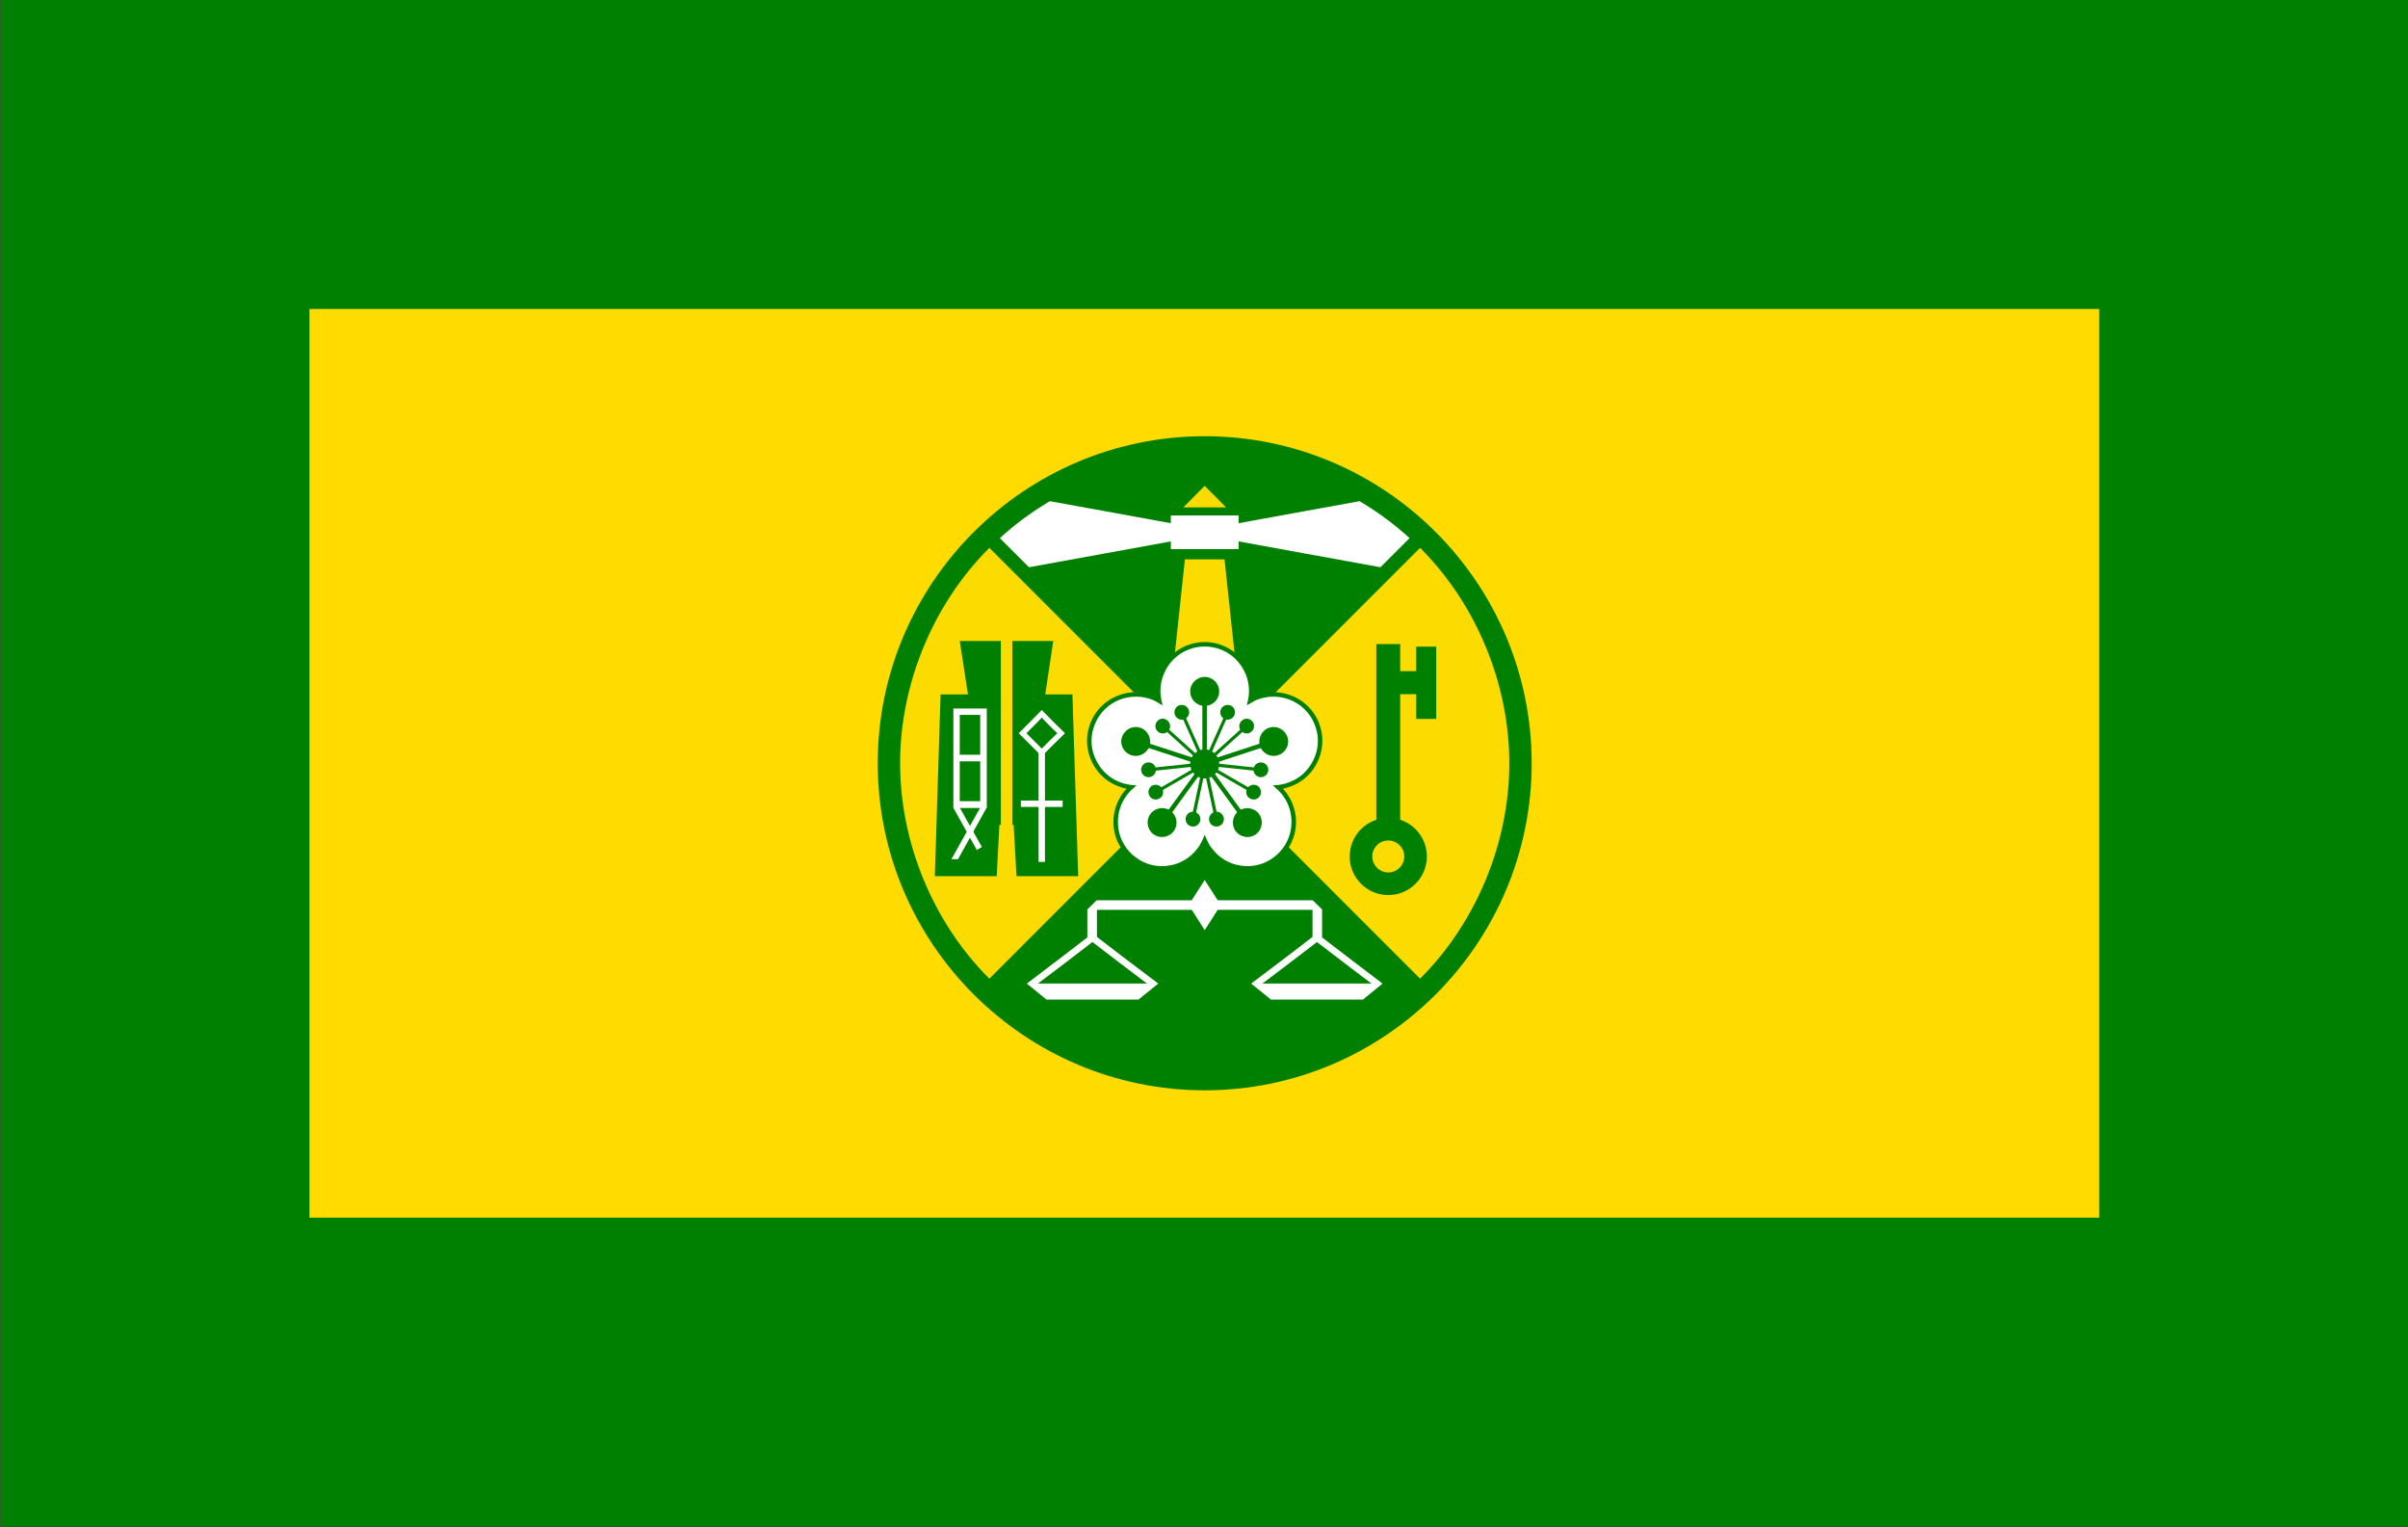 <?xml version="1.0" encoding="UTF-8" standalone="no"?>
<!-- Creator: CorelDRAW -->

<svg
   xmlns:dc="http://purl.org/dc/elements/1.1/"
   xmlns:cc="http://creativecommons.org/ns#"
   xmlns:rdf="http://www.w3.org/1999/02/22-rdf-syntax-ns#"
   xmlns:svg="http://www.w3.org/2000/svg"
   xmlns="http://www.w3.org/2000/svg"
   xmlns:sodipodi="http://sodipodi.sourceforge.net/DTD/sodipodi-0.dtd"
   xmlns:inkscape="http://www.inkscape.org/namespaces/inkscape"
   xml:space="preserve"
   x="-483.662"
   y="322.441"
   width="795"
   height="504"
   viewBox="-5374 0 8833.333 5600.508"
   id="svg2"
   version="1.1"
   inkscape:version="0.48.4 r9939"
   sodipodi:docname="海關-關務署長旗.svg"
   inkscape:export-filename="D:\網頁\海關旗.png"
   inkscape:export-xdpi="35.169254"
   inkscape:export-ydpi="35.169254"><rect x="-5374" y="0" width="8833.333" height="5600.508" fill="#333333" stroke="none"/><sodipodi:namedview
   pagecolor="#ffffff"
   bordercolor="#666666"
   borderopacity="1"
   objecttolerance="10"
   gridtolerance="10"
   guidetolerance="10"
   inkscape:pageopacity="0"
   inkscape:pageshadow="2"
   inkscape:window-width="1920"
   inkscape:window-height="1028"
   id="namedview85"
   showgrid="false"
   inkscape:zoom="1"
   inkscape:cx="494.2519"
   inkscape:cy="230.77551"
   inkscape:window-x="-8"
   inkscape:window-y="-8"
   inkscape:window-maximized="1"
   inkscape:current-layer="svg2"
   units="px"
   fit-margin-top="0"
   fit-margin-left="0"
   fit-margin-right="0"
   fit-margin-bottom="0" />
 <defs
   id="defs4">
  <style
   type="text/css"
   id="style6">
   
    .fil2 {fill:#FFFFFF}
    .fil1 {fill:#FCDB00}
    .fil0 {fill:#2B7D3C}
   
  </style>
 
  
  
  
 
   
   
   
   
   
   
   
   
   
   
   
   
   
   
   
   
   
   
   
   
   
   
   
   
   
   
   
   
   
   
   
   
   
   
   
   
  
    
    
   </defs>
 
<g
   id="g3054"
   transform="matrix(1.693,0,0,1.693,3726.122,1.5156798e-4)"><rect
     id="75924184"
     class="fil0"
     x="-5374.237"
     y="-8.9508649e-005"
     width="5217.009"
     height="3307.387"
     style="fill:#008000" /><rect
     id="75924272"
     class="fil1"
     x="-4704.786"
     y="669.352"
     width="3878.305"
     height="1968.683"
     style="fill:#ffdb00;fill-opacity:1" /><g
     transform="matrix(1,0,0,1,128.772,1284.665)"
     id="g3197"><path
       id="75924360"
       class="fil0"
       d="m -2893.597,-339.618 c 390.498,0 708.528,318.045 708.528,708.561 0,390.516 -318.03,708.561 -708.528,708.561 -390.498,0 -708.528,-318.045 -708.528,-708.561 0,-390.516 318.03,-708.561 708.528,-708.561 z"
       inkscape:connector-curvature="0"
       style="fill:#008000" /><path
       id="75924448"
       class="fil1"
       d="m -2893.597,368.943 466.659,-466.681 c 121.396,120.94 193.403,294.041 193.403,466.681 0,172.64 -72.007,345.741 -193.403,466.681 l -466.659,-466.681 z"
       inkscape:connector-curvature="0"
       style="fill:#fcdb00" /><path
       id="75924536"
       class="fil1"
       d="m -2893.597,368.943 -466.659,466.681 c -121.396,-120.94 -193.403,-294.041 -193.403,-466.681 0,-172.64 72.007,-345.741 193.403,-466.681 l 466.659,466.681 z"
       inkscape:connector-curvature="0"
       style="fill:#fcdb00" /><path
       id="75924624"
       class="fil1"
       d="m -2936.524,-72.811 85.854,0 23.079,216.03 -132.012,0 23.079,-216.03 z m 42.927,0 m 54.467,108.015 m -54.467,108.015 M -2948.064,35.204"
       inkscape:connector-curvature="0"
       style="fill:#fcdb00" /><path
       id="75924712"
       class="fil1"
       d="m -2893.597,-232.064 23.079,23.08 23.079,23.542 -46.158,0 -46.158,0 23.079,-23.542 23.079,-23.08 z"
       inkscape:connector-curvature="0"
       style="fill:#fcdb00" /><rect
       id="75924800"
       class="fil2"
       x="-2966.989"
       y="-167.901"
       width="146.783"
       height="72.933"
       style="fill:#ffffff" /><path
       id="75924888"
       class="fil0"
       d="m -3240.707,230.001 -164.323,0 -19.387,-126.018 202.634,0 -18.925,126.018 z m -82.162,0 m -91.855,-63.24 m 91.855,-62.778 m 91.393,62.778"
       inkscape:connector-curvature="0"
       style="fill:#008000" /><path
       id="75924976"
       class="fil0"
       d="m -3465.959,219.845 285.719,0 12.463,393.747 -310.645,0 12.463,-393.747 z m 143.09,0 m 149.091,197.105 m -149.091,196.643 m -149.091,-196.643"
       inkscape:connector-curvature="0"
       style="fill:#008000" /><path
       id="75925064"
       class="fil1"
       d="m -3338.562,502.346 30.926,0 6.924,124.633 -44.312,0 6.462,-124.633 z m 15.694,0 m 18.925,62.317 m -18.925,62.316 m -18.925,-62.316"
       inkscape:connector-curvature="0"
       style="fill:#fcdb00" /><rect
       id="75925152"
       class="fil1"
       x="-3335.331"
       y="80.903"
       width="24.925"
       height="485.607"
       style="fill:#fcdb00" /><rect
       id="75925240"
       class="fil2"
       x="-3438.264"
       y="250.311"
       width="72.468"
       height="215.569"
       style="fill:#ffffff" /><rect
       id="75925328"
       class="fil0"
       x="-3424.416"
       y="264.159"
       width="44.312"
       height="86.32"
       style="fill:#008000" /><rect
       id="75925416"
       class="fil0"
       x="-3424.416"
       y="364.789"
       width="44.312"
       height="86.32"
       style="fill:#008000" /><path
       id="75925504"
       class="fil2"
       d="m -3246.707,253.542 24.925,25.388 25.387,24.927 -25.387,24.927 -24.925,24.926 -24.926,-24.926 -24.925,-24.927 24.925,-24.927 24.926,-25.388 z"
       inkscape:connector-curvature="0"
       style="fill:#ffffff" /><path
       id="75925592"
       class="fil0"
       d="m -3246.707,270.16 16.617,17.079 17.079,16.618 -17.079,16.618 -16.617,16.618 -16.617,-16.618 -16.617,-16.618 16.617,-16.618 16.617,-17.079 z"
       inkscape:connector-curvature="0"
       style="fill:#008000" /><rect
       id="75925680"
       class="fil2"
       x="-3253.631"
       y="342.632"
       width="13.847"
       height="240.034"
       style="fill:#ffffff" /><rect
       id="75925768"
       class="fil2"
       x="-3291.943"
       y="449.724"
       width="90.47"
       height="13.848"
       style="fill:#ffffff" /><g
       id="g3981"
       style="fill:#008000"
       transform="matrix(0.462,0,0,0.462,-2893.597,-1284.981)"><rect
         style="fill:#008000"
         height="868"
         width="112"
         y="3021"
         x="805"
         class="fil0"
         id="75925856" /><ellipse
         style="fill:#008000"
         sodipodi:ry="181"
         sodipodi:rx="181"
         sodipodi:cy="4017"
         sodipodi:cx="861"
         d="m 1042,4017 c 0,99.963 -81.036,181 -181,181 -99.964,0 -181,-81.037 -181,-181 0,-99.963 81.036,-181 181,-181 99.964,0 181,81.037 181,181 z"
         ry="181"
         rx="181"
         cy="4017"
         cx="861"
         class="fil0"
         id="75925944" /><rect
         style="fill:#008000"
         height="108"
         width="215"
         y="3148"
         x="835"
         class="fil0"
         id="75926120" /><rect
         style="fill:#008000"
         height="339"
         width="94"
         y="3033"
         x="992"
         class="fil0"
         id="75926208" /></g><path
       id="75926296"
       class="fil2"
       d="m -2893.597,621.902 17.54,27.235 17.078,26.773 -17.078,27.235 -17.54,27.235 -17.54,-27.235 -17.078,-27.235 17.078,-26.773 17.54,-27.235 z"
       inkscape:connector-curvature="0"
       style="fill:#ffffff" /><path
       id="75926384"
       class="fil2"
       d="m -3136.851,737.764 71.083,54.469 71.545,54.008 -142.629,0 -142.167,0 71.084,-54.008 71.084,-54.469 z"
       inkscape:connector-curvature="0"
       style="fill:#ffffff" /><path
       id="75926472"
       class="fil0"
       d="m -3136.851,756.228 59.082,45.237 59.082,44.776 -118.165,0 -118.165,0 59.082,-44.776 59.083,-45.237 z"
       inkscape:connector-curvature="0"
       style="fill:#008000" /><path
       id="75926560"
       class="fil2"
       d="m -3236.553,880.861 199.403,0 42.927,-34.62 -284.796,0 42.465,34.62 z m 99.702,0 m 120.934,-17.079 m -120.934,-17.541 m -120.934,17.541"
       inkscape:connector-curvature="0"
       style="fill:#ffffff" /><path
       id="75926648"
       class="fil2"
       d="m -2650.344,737.764 -71.083,54.469 -71.545,54.008 142.629,0 142.167,0 -71.084,-54.008 -71.084,-54.469 z"
       inkscape:connector-curvature="0"
       style="fill:#ffffff" /><path
       id="75926736"
       class="fil0"
       d="m -2650.344,756.228 -59.082,45.237 -59.082,44.776 118.165,0 118.165,0 -59.082,-44.776 -59.083,-45.237 z"
       inkscape:connector-curvature="0"
       style="fill:#008000" /><path
       id="75926824"
       class="fil2"
       d="m -2550.642,880.861 -199.403,0 -42.927,-34.62 284.796,0 -42.465,34.62 z m -99.702,0 m -120.934,-17.079 m 120.934,-17.541 m 120.934,17.541"
       inkscape:connector-curvature="0"
       style="fill:#ffffff" /><path
       style="fill:#ffffff"
       inkscape:connector-curvature="0"
       d="m -2648.498,289.086 c 17.078,53.084 -12.001,109.862 -64.621,126.941 -6.924,2.308 -14.309,4.154 -21.233,4.616 5.539,4.616 10.155,10.155 14.771,16.156 32.311,44.776 22.617,108.015 -22.617,140.789 -44.774,32.312 -108.01,22.619 -140.782,-22.157 -4.154,-6.001 -7.847,-12.463 -10.616,-18.926 -2.769,6.463 -6.462,12.925 -10.616,18.926 -32.772,44.775 -96.009,54.469 -140.782,22.157 -45.235,-32.774 -54.928,-96.013 -22.617,-140.789 4.616,-6.001 9.693,-11.54 14.771,-16.156 -6.924,-0.462 -14.309,-2.308 -21.233,-4.616 -52.62,-17.079 -81.7,-73.857 -64.621,-126.941 17.078,-52.623 74.315,-81.704 126.935,-64.624 6.924,2.308 13.386,5.539 19.848,9.232 -1.846,-7.386 -2.308,-14.31 -2.308,-21.695 0,-55.392 45.235,-100.629 100.625,-100.629 55.39,0 100.625,45.237 100.625,100.629 0,7.386 -0.462,14.31 -2.308,21.695 6.462,-3.693 12.924,-6.924 19.848,-9.232 52.62,-17.079 109.856,12.002 126.935,64.624 z"
       class="fil2"
       id="75926912" /><path
       style="fill:#008000"
       inkscape:connector-curvature="0"
       d="m -2643.882,287.701 c 9.232,27.696 6.001,56.316 -6.462,80.781 l -8.77,-4.616 c 11.54,-21.695 14.309,-48.007 6.001,-72.933 l 9.232,-3.231 z m -6.462,80.781 c -12.001,24.003 -33.695,43.391 -61.39,52.161 l -2.769,-9.232 c 24.925,-7.847 44.312,-25.388 55.39,-47.545 l 8.77,4.616 z m -61.39,52.161 c -3.693,1.385 -7.385,2.308 -11.078,3.231 l -1.846,-9.694 c 3.693,-0.462 6.924,-1.385 10.155,-2.77 l 2.769,9.232 z m -11.078,3.231 c -3.693,0.923 -7.385,1.385 -11.078,1.847 l -0.923,-9.694 c 3.231,-0.462 6.924,-0.923 10.155,-1.846 l 1.846,9.694 z m -14.771,0.462 -8.308,-7.386 11.078,-0.923 0.462,4.616 -3.231,3.693 z m 6.462,-7.386 c 2.769,2.77 5.539,5.078 7.847,8.309 l -6.924,6.463 c -2.308,-2.77 -4.616,-5.078 -7.385,-7.386 l 6.462,-7.386 z m 7.847,8.309 c 2.769,2.77 5.077,5.539 7.385,8.771 l -7.847,5.539 c -1.846,-2.769 -4.154,-5.539 -6.462,-7.847 l 6.924,-6.463 z m 7.385,8.771 c 17.079,23.542 23.079,51.7 18.925,78.473 l -9.693,-1.385 c 3.693,-24.465 -1.385,-50.315 -17.078,-71.549 l 7.847,-5.539 z m 18.925,78.473 c -4.154,26.773 -18.925,51.7 -42.465,68.779 l -5.539,-7.847 c 21.233,-15.233 34.618,-38.313 38.311,-62.317 l 9.693,1.385 z m -42.465,68.779 c -23.541,17.079 -51.697,23.08 -78.469,18.926 l 1.385,-9.694 c 24.464,4.154 50.312,-1.385 71.545,-17.079 l 5.539,7.847 z m -78.469,18.926 c -26.772,-4.154 -51.697,-18.464 -68.776,-42.006 l 7.847,-6.001 c 15.694,21.695 38.311,34.62 62.313,38.313 l -1.385,9.694 z m -68.776,-42.006 c -2.308,-3.231 -4.616,-6.462 -6.462,-9.694 l 8.77,-4.616 c 1.385,2.77 3.231,5.539 5.539,8.309 l -7.847,6.001 z m -6.462,-9.694 c -1.846,-3.231 -3.231,-6.924 -5.077,-10.155 l 9.232,-3.693 c 1.385,2.77 2.769,6.001 4.616,9.232 l -8.77,4.616 z m -5.077,-13.848 4.616,-10.617 4.616,10.617 -4.616,1.846 -4.616,-1.846 z m 9.232,3.693 c -1.846,3.231 -3.231,6.924 -5.077,10.155 l -8.77,-5.078 c 1.846,-2.769 3.231,-6.001 4.616,-8.77 l 9.232,3.693 z m -5.077,10.155 c -1.846,3.231 -4.154,6.463 -6.462,9.694 l -7.847,-6.001 c 2.308,-2.77 4.154,-5.539 5.539,-8.771 l 8.77,5.078 z m -6.462,9.694 c -17.079,23.542 -42.004,37.852 -68.776,42.006 l -1.385,-9.694 c 24.002,-3.693 46.62,-16.618 62.313,-38.313 l 7.847,6.001 z m -68.776,42.006 c -26.772,4.154 -54.928,-1.846 -78.469,-18.926 l 5.539,-7.847 c 21.233,15.695 47.081,21.234 71.545,17.079 l 1.385,9.694 z m -78.469,-18.926 c -23.541,-17.079 -38.311,-42.006 -42.465,-68.779 l 9.693,-1.385 c 3.693,24.003 17.078,47.084 38.311,62.317 l -5.539,7.847 z m -42.465,-68.779 c -4.154,-26.773 1.846,-54.931 18.925,-78.473 l 7.847,5.539 c -15.694,21.234 -20.771,47.084 -17.078,71.549 l -9.693,1.385 z m 18.925,-78.473 c 2.308,-3.231 4.616,-6.001 7.385,-8.771 l 6.924,6.463 c -2.308,2.308 -4.616,5.078 -6.462,7.847 l -7.847,-5.539 z m 7.385,-8.771 c 2.308,-3.231 5.077,-5.539 7.847,-8.309 l 6.462,7.386 c -2.769,2.308 -5.077,4.616 -7.385,7.386 l -6.924,-6.463 z m 11.54,-9.232 11.078,0.923 -8.308,7.386 -3.231,-3.693 0.462,-4.616 z m -0.923,9.694 c -3.693,-0.462 -7.385,-0.923 -11.078,-1.847 l 1.846,-9.694 c 3.231,0.923 6.924,1.385 10.155,1.846 l -0.923,9.694 z m -11.078,-1.847 c -3.693,-0.923 -7.385,-1.846 -11.078,-3.231 l 2.769,-9.232 c 3.231,1.385 6.462,2.308 10.155,2.77 l -1.846,9.694 z m -11.078,-3.231 c -27.695,-8.771 -49.389,-28.158 -61.39,-52.161 l 8.77,-4.616 c 11.078,22.157 30.464,39.698 55.39,47.545 l -2.769,9.232 z m -61.39,-52.161 c -12.463,-24.465 -15.694,-53.084 -6.462,-80.781 l 9.232,3.231 c -8.308,24.927 -5.539,51.238 6.001,72.933 l -8.77,4.616 z m -6.462,-80.781 c 8.77,-27.696 28.156,-48.93 52.62,-61.393 l 4.154,8.77 c -21.694,11.078 -39.235,30.466 -47.543,55.854 l -9.232,-3.231 z m 52.62,-61.393 c 24.002,-12.002 52.62,-15.233 80.315,-6.462 l -2.769,9.232 c -25.387,-7.847 -51.236,-5.078 -73.391,6.001 l -4.154,-8.77 z m 80.315,-6.462 c 3.693,1.385 7.385,2.77 10.616,4.154 l -3.693,8.77 c -3.231,-1.385 -6.462,-2.308 -9.693,-3.693 l 2.769,-9.232 z m 10.616,4.154 c 3.693,1.846 6.924,3.231 10.155,5.078 l -5.077,8.77 c -2.769,-1.846 -6,-3.693 -8.77,-5.078 l 3.693,-8.77 z m 12.463,8.309 2.308,11.078 -9.693,-5.539 2.769,-4.154 4.616,-1.385 z m -9.232,2.308 c -0.923,-3.693 -1.846,-7.386 -1.846,-11.54 l 9.232,-0.923 c 0.462,3.693 1.385,6.924 1.846,10.155 l -9.232,2.308 z m -1.846,-11.54 c -0.462,-3.693 -0.923,-7.386 -0.923,-11.078 l 9.693,0 c 0,3.231 0.462,6.924 0.462,10.155 l -9.232,0.923 z m -0.923,-11.078 c 0,-29.081 12.001,-55.392 30.926,-74.78 l 6.924,6.924 c -17.078,17.541 -28.156,41.544 -28.156,67.856 l -9.693,0 z m 30.926,-74.78 c 19.387,-18.926 45.697,-30.927 74.776,-30.927 l 0,9.694 c -26.31,0 -50.312,10.617 -67.853,28.158 l -6.924,-6.924 z m 74.776,-30.927 c 29.08,0 55.39,12.002 74.776,30.927 l -6.924,6.924 c -17.54,-17.541 -41.542,-28.158 -67.853,-28.158 l 0,-9.694 z m 74.776,30.927 c 18.925,19.387 30.926,45.699 30.926,74.78 l -9.693,0 c 0,-26.311 -11.078,-50.315 -28.156,-67.856 l 6.924,-6.924 z m 30.926,74.78 c 0,3.693 -0.462,7.386 -0.462,11.078 l -9.693,-0.923 c 0,-3.231 0.462,-6.924 0.462,-10.155 l 9.693,0 z m -0.462,11.078 c -0.462,4.154 -1.385,7.847 -1.846,11.54 l -9.693,-2.308 c 0.462,-3.231 1.385,-6.462 1.846,-10.155 l 9.693,0.923 z m -4.154,14.771 -9.693,5.539 2.308,-11.078 4.616,1.385 2.769,4.154 z m -5.077,-8.77 c 3.231,-1.846 6.462,-3.231 10.155,-5.078 l 3.693,8.77 c -2.769,1.385 -6.001,3.231 -8.77,5.078 l -5.077,-8.77 z m 10.155,-5.078 c 3.231,-1.385 6.924,-2.77 10.616,-4.154 l 2.769,9.232 c -3.231,1.385 -6.462,2.308 -9.693,3.693 l -3.693,-8.77 z m 10.616,-4.154 c 27.695,-8.77 56.313,-5.539 80.315,6.462 l -4.154,8.77 c -22.156,-11.078 -48.004,-13.848 -73.391,-6.001 l -2.769,-9.232 z m 80.315,6.462 c 24.464,12.463 43.85,33.697 52.62,61.393 l -9.232,3.231 c -8.309,-25.388 -25.849,-44.776 -47.543,-55.854 l 4.154,-8.77 z"
       class="fil0"
       id="path45" /><g
       id="g47"
       style="fill:#008000"
       transform="matrix(0.462,0,0,0.462,-2893.597,-1284.981)">
    <ellipse
   id="75927000"
   class="fil0"
   cx="0"
   cy="3243"
   rx="68"
   ry="68"
   d="m 68,3243 c 0,37.555 -30.445,68 -68,68 -37.555,0 -68,-30.445 -68,-68 0,-37.555 30.445,-68 68,-68 37.555,0 68,30.445 68,68 z"
   sodipodi:cx="0"
   sodipodi:cy="3243"
   sodipodi:rx="68"
   sodipodi:ry="68"
   style="fill:#008000" />
    <path
   id="75927088"
   class="fil0"
   d="m -122,3309 c 18,-7 38,0 46,18 8,17 0,38 -18,46 -17,7 -38,-1 -45,-18 -8,-17 0,-38 17,-46 z"
   inkscape:connector-curvature="0"
   style="fill:#008000" />
    <path
   id="75927176"
   class="fil0"
   d="m -223,3383 c 13,-15 35,-16 49,-3 14,13 16,35 3,49 -13,14 -35,15 -49,2 -14,-12 -15,-34 -3,-48 z"
   inkscape:connector-curvature="0"
   style="fill:#008000" />
    <path
   id="75927264"
   class="fil0"
   d="m -298,3614 c -2,-19 12,-36 31,-38 19,-2 36,12 38,31 2,19 -12,36 -31,38 -19,2 -36,-12 -38,-31 z"
   inkscape:connector-curvature="0"
   style="fill:#008000" />
    <path
   id="75927352"
   class="fil0"
   d="m -259,3733 c -10,-17 -4,-38 12,-48 17,-9 38,-3 48,13 9,17 3,38 -13,47 -17,10 -38,4 -47,-12 z"
   inkscape:connector-curvature="0"
   style="fill:#008000" />
    <path
   id="75927440"
   class="fil0"
   d="m -62,3876 c -19,-4 -31,-22 -27,-41 4,-19 22,-31 41,-27 19,4 31,23 27,41 -4,19 -23,31 -41,27 z"
   inkscape:connector-curvature="0"
   style="fill:#008000" />
    <path
   id="75927528"
   class="fil0"
   d="m 62,3876 c -18,4 -37,-8 -41,-27 -4,-18 8,-37 27,-41 19,-4 37,8 41,27 4,19 -8,37 -27,41 z"
   inkscape:connector-curvature="0"
   style="fill:#008000" />
    <path
   id="75927616"
   class="fil0"
   d="m 259,3733 c -9,16 -30,22 -47,12 -16,-9 -22,-30 -13,-47 10,-16 31,-22 48,-13 16,10 22,31 12,48 z"
   inkscape:connector-curvature="0"
   style="fill:#008000" />
    <path
   id="75927704"
   class="fil0"
   d="m 298,3614 c -2,19 -19,33 -38,31 -19,-2 -33,-19 -31,-38 2,-19 19,-33 38,-31 19,2 33,19 31,38 z"
   inkscape:connector-curvature="0"
   style="fill:#008000" />
    <path
   id="75927792"
   class="fil0"
   d="m 223,3383 c 12,14 11,36 -3,48 -14,13 -36,12 -49,-2 -13,-14 -11,-36 3,-49 14,-13 36,-12 49,3 z"
   inkscape:connector-curvature="0"
   style="fill:#008000" />
    <path
   id="75927880"
   class="fil0"
   d="m 122,3309 c 17,8 25,29 17,46 -7,17 -28,25 -45,18 -18,-8 -26,-29 -18,-46 8,-18 28,-25 46,-18 z"
   inkscape:connector-curvature="0"
   style="fill:#008000" />
    <path
   id="75927968"
   class="fil0"
   d="m -388,3457 c 12,-36 50,-55 85,-44 36,12 55,50 44,86 -12,35 -50,55 -85,43 -36,-11 -56,-50 -44,-85 z"
   inkscape:connector-curvature="0"
   style="fill:#008000" />
    <path
   id="75928056"
   class="fil0"
   d="m -240,3913 c -30,-22 -37,-64 -15,-95 22,-30 65,-37 95,-15 30,22 37,65 15,95 -22,30 -65,37 -95,15 z"
   inkscape:connector-curvature="0"
   style="fill:#008000" />
    <path
   id="75928144"
   class="fil0"
   d="m 240,3913 c -30,22 -73,15 -95,-15 -22,-30 -15,-73 15,-95 30,-21 73,-15 95,15 22,31 15,73 -15,95 z"
   inkscape:connector-curvature="0"
   style="fill:#008000" />
    <path
   id="75928232"
   class="fil0"
   d="m 388,3457 c 12,35 -8,74 -44,85 -35,12 -73,-8 -85,-43 -11,-36 8,-74 44,-86 35,-11 73,8 85,44 z"
   inkscape:connector-curvature="0"
   style="fill:#008000" />
    <ellipse
   id="75928320"
   class="fil0"
   cx="0"
   cy="3583"
   rx="68"
   ry="68"
   d="m 68,3583 c 0,37.555 -30.445,68 -68,68 -37.555,0 -68,-30.445 -68,-68 0,-37.555 30.445,-68 68,-68 37.555,0 68,30.445 68,68 z"
   sodipodi:cx="0"
   sodipodi:cy="3583"
   sodipodi:rx="68"
   sodipodi:ry="68"
   style="fill:#008000" />
    <rect
   id="75928408"
   class="fil0"
   x="-11"
   y="3248"
   width="21"
   height="299"
   style="fill:#008000" />
    <path
   id="75928496"
   class="fil0"
   d="m -107,3361 13,-7 86,193 -14,6 -85,-192 z"
   inkscape:connector-curvature="0"
   style="fill:#008000" />
    <path
   id="75928584"
   class="fil0"
   d="m -188,3423 10,-11 156,141 -10,11 -156,-141 z"
   inkscape:connector-curvature="0"
   style="fill:#008000" />
    <path
   id="75928672"
   class="fil0"
   d="m -245,3616 -1,-15 209,-22 2,15 -210,22 z"
   inkscape:connector-curvature="0"
   style="fill:#008000" />
    <path
   id="75928760"
   class="fil0"
   d="m -210,3713 -7,-13 182,-105 7,13 -182,105 z"
   inkscape:connector-curvature="0"
   style="fill:#008000" />
    <path
   id="75928848"
   class="fil0"
   d="m -44,3826 -15,-3 44,-206 15,3 -44,206 z"
   inkscape:connector-curvature="0"
   style="fill:#008000" />
    <path
   id="75928936"
   class="fil0"
   d="m 59,3823 -15,3 -44,-206 15,-3 44,206 z"
   inkscape:connector-curvature="0"
   style="fill:#008000" />
    <path
   id="75929024"
   class="fil0"
   d="m 217,3700 -7,13 -182,-105 7,-13 182,105 z"
   inkscape:connector-curvature="0"
   style="fill:#008000" />
    <path
   id="75929112"
   class="fil0"
   d="m 246,3601 -1,15 -210,-22 2,-15 209,22 z"
   inkscape:connector-curvature="0"
   style="fill:#008000" />
    <path
   id="75929200"
   class="fil0"
   d="m 178,3412 10,11 -156,141 -10,-11 156,-141 z"
   inkscape:connector-curvature="0"
   style="fill:#008000" />
    <path
   id="75929288"
   class="fil0"
   d="m 94,3354 13,7 -85,192 -14,-6 86,-193 z"
   inkscape:connector-curvature="0"
   style="fill:#008000" />
    <path
   id="75929376"
   class="fil0"
   d="m -322,3489 6,-20 285,93 -7,20 -284,-93 z"
   inkscape:connector-curvature="0"
   style="fill:#008000" />
    <path
   id="75929464"
   class="fil0"
   d="m -189,3860 -17,-12 176,-242 17,12 -176,242 z"
   inkscape:connector-curvature="0"
   style="fill:#008000" />
    <path
   id="75929552"
   class="fil0"
   d="m 206,3848 -17,12 -176,-242 17,-12 176,242 z"
   inkscape:connector-curvature="0"
   style="fill:#008000" />
    <path
   id="75929640"
   class="fil0"
   d="m 316,3469 6,20 -284,93 -7,-20 285,-93 z"
   inkscape:connector-curvature="0"
   style="fill:#008000" />
   </g><path
       id="75929816"
       class="fil2"
       d="m -2928.216,-131.435 247.869,-45.237 122.319,-22.157 c 35.08,20.772 67.852,44.314 97.855,70.625 l 0,0 c 3.693,3.231 6.924,6.462 10.616,9.232 l -63.237,63.24 -167.554,-30.466 -247.869,-45.237 z"
       inkscape:connector-curvature="0"
       style="fill:#ffffff" /><path
       id="75929904"
       class="fil2"
       d="m -2858.979,-131.435 -247.869,-45.237 -122.319,-22.157 c -35.08,20.772 -67.852,44.314 -97.855,70.625 l 0,0 c -3.693,3.231 -6.924,6.462 -10.616,9.232 l 63.237,63.24 167.554,-30.466 247.869,-45.237 z"
       inkscape:connector-curvature="0"
       style="fill:#ffffff" /><path
       id="75929992"
       class="fil2"
       d="m -3127.619,665.754 0.462,0 467.121,0 0.462,0 20.309,19.849 0,0.923 0,67.394 -20.771,0 0,-67.394 -467.121,0 0,67.394 -20.771,0 0,-67.394 0,-0.923 20.31,-19.849 z"
       inkscape:connector-curvature="0"
       style="fill:#ffffff" /><path
       id="75930080"
       class="fil2"
       d="m -3376.873,459.417 10.616,6.001 -61.852,111.246 -14.309,0 65.545,-117.247 z"
       inkscape:connector-curvature="0"
       style="fill:#ffffff" /><path
       id="75930168"
       class="fil2"
       d="m -3427.648,459.417 -10.616,6.001 50.774,91.397 11.078,-6.462 -51.236,-90.936 z"
       inkscape:connector-curvature="0"
       style="fill:#ffffff" /><ellipse
       id="75926032"
       class="fil1"
       cx="861"
       cy="4017"
       rx="75"
       ry="75"
       d="m 936,4017 c 0,41.421 -33.579,75 -75,75 -41.421,0 -75,-33.579 -75,-75 0,-41.421 33.579,-75 75,-75 41.421,0 75,33.579 75,75 z"
       sodipodi:cx="861"
       sodipodi:cy="4017"
       sodipodi:rx="75"
       sodipodi:ry="75"
       style="fill:#fcdb00"
       transform="matrix(0.462,0,0,0.462,-2893.597,-1284.981)" /></g></g></svg>